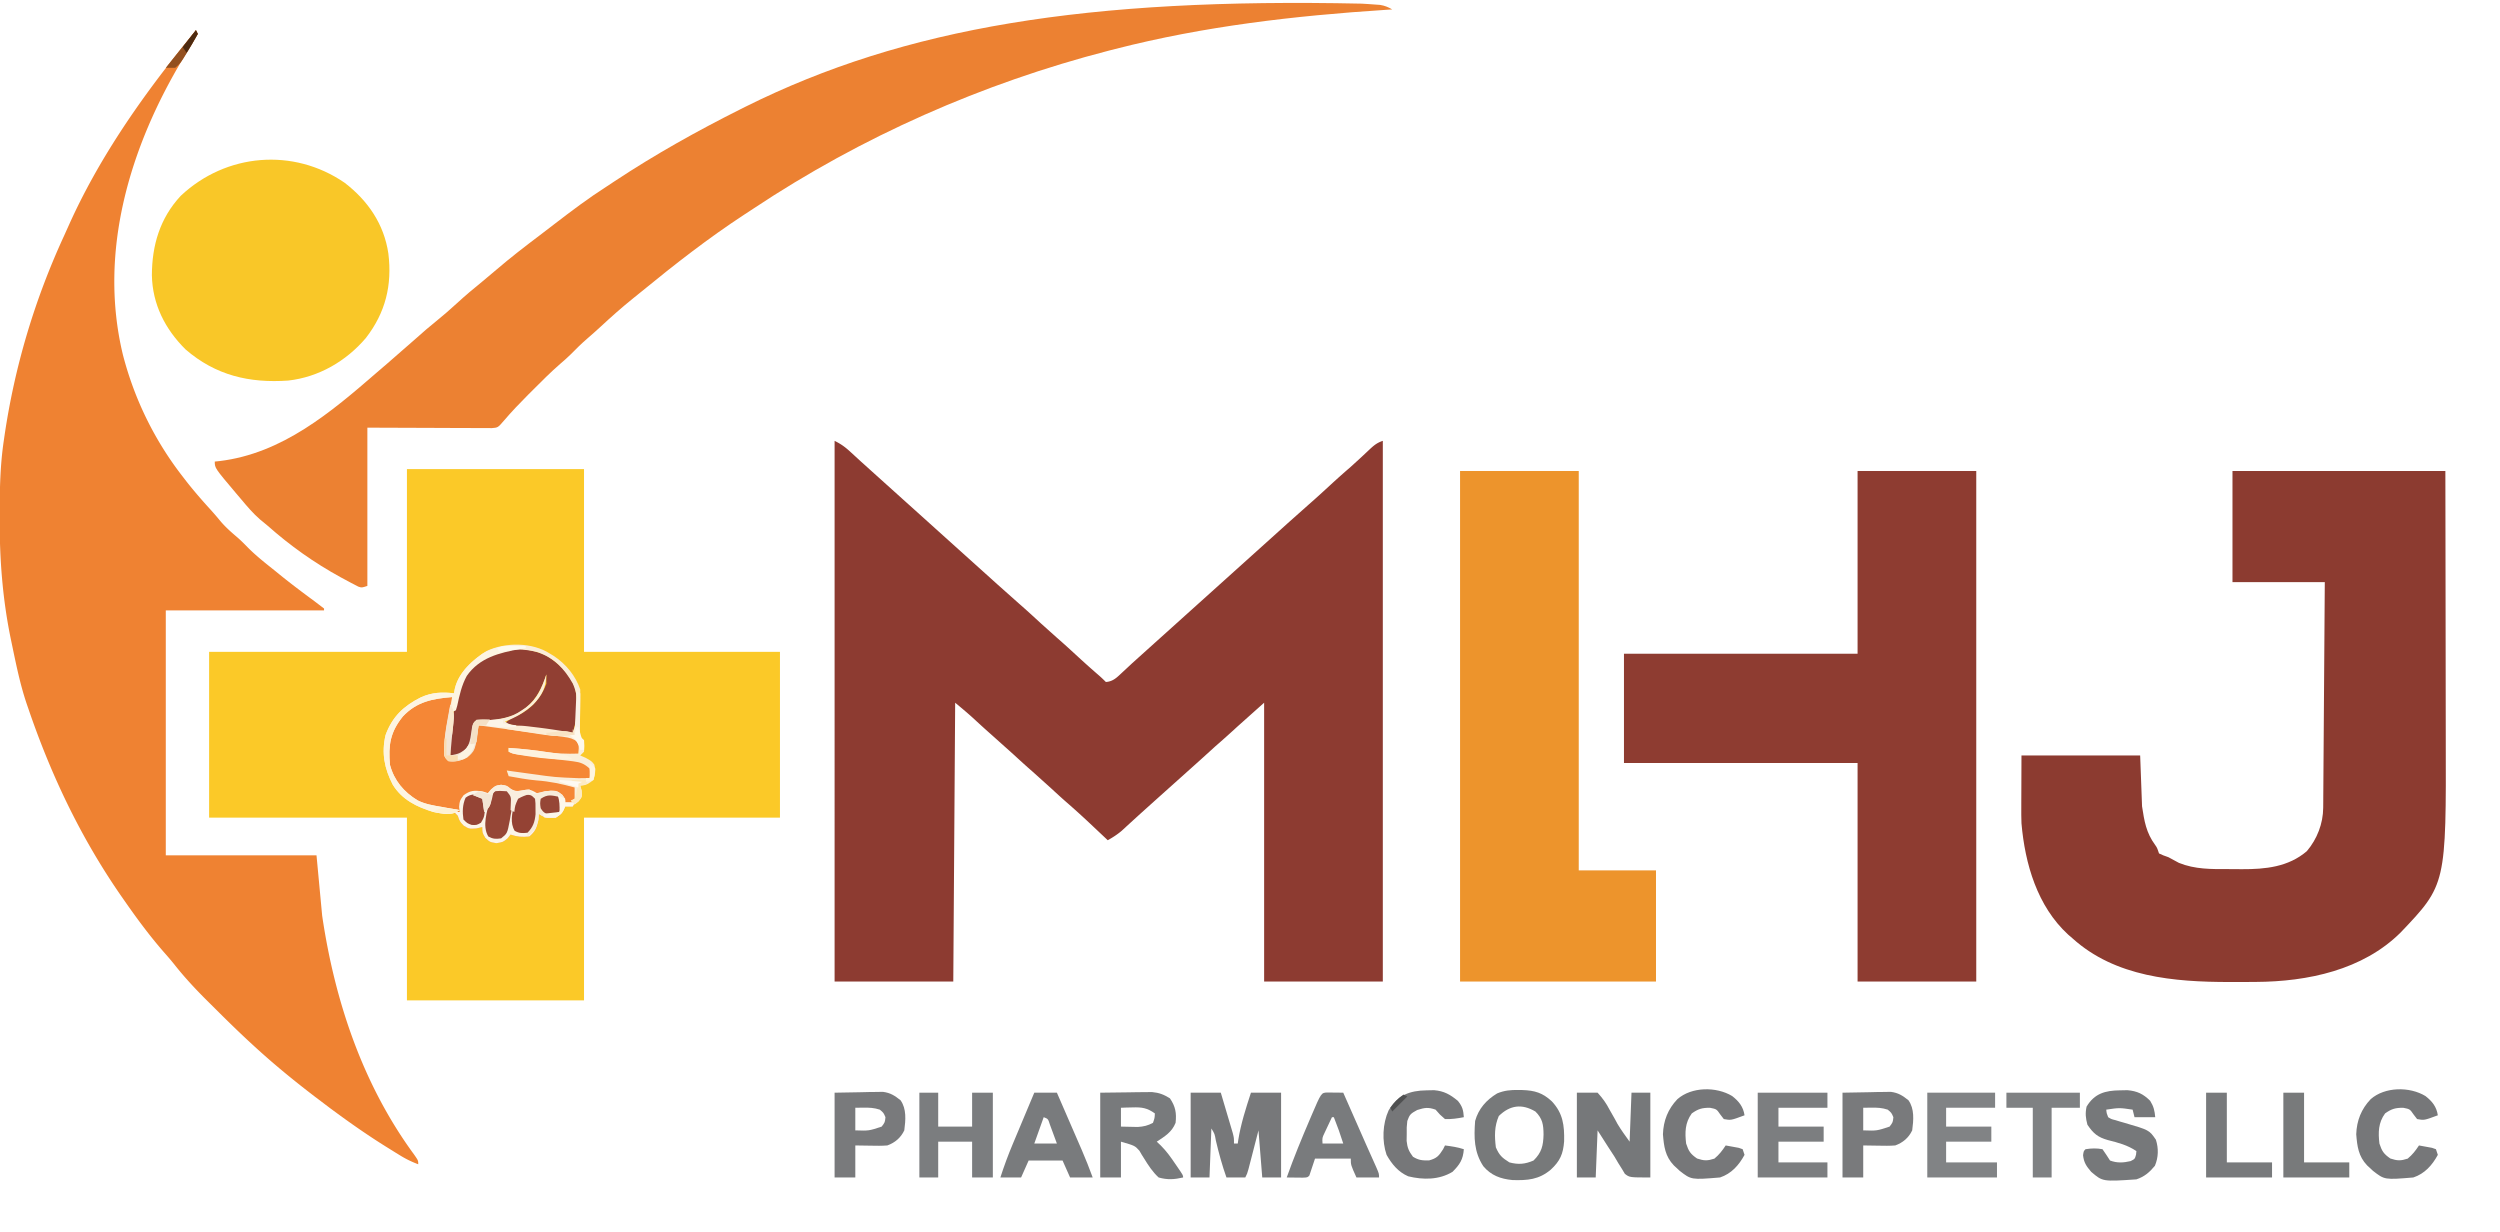 <svg xmlns="http://www.w3.org/2000/svg" width="1327" height="654" xmlns:v="https://vecta.io/nano"><path d="M443 234c3.613 1.807 5.707 3.368 8.625 6.063l2.664 2.441L457 245l5 4.5 60 54 2.492 2.242 5.078 4.578 11.305 10.055c3.968 3.454 7.833 7.015 11.703 10.578L561 338.5c3.923 3.4 7.738 6.916 11.556 10.433a463.8 463.8 0 0 0 10.92 9.727c1.215 1.069 2.379 2.196 3.523 3.34 3.853-.262 5.899-2.443 8.625-5l2.664-2.469L601 352l5-4.5 2.5-2.25 69.992-62.992 5.078-4.578 11.305-10.055c3.968-3.454 7.833-7.015 11.703-10.578a440.06 440.06 0 0 1 10.278-9.149l5.195-4.734 1.631-1.518 3.195-3.004c2.376-2.214 4.001-3.602 7.123-4.643v287h-63V373l-14 12.5c-3.909 3.601-7.859 7.144-11.875 10.625L637 403.5l-12.016 10.766L613 425l-7.48 6.727-5.195 4.734-2.637 2.414-2.363 2.18c-2.325 1.946-4.686 3.46-7.324 4.945l-1.342-1.266-6.158-5.797-2.109-1.99a427.6 427.6 0 0 0-12.533-11.324c-2.664-2.328-5.259-4.723-7.857-7.123l-10-9c-3.391-2.938-6.7-5.961-10-9l-11.934-10.684c-3.5-3.076-6.923-6.236-10.355-9.387-2.842-2.547-5.779-4.987-8.711-7.43l-1 148h-63V234z" fill="#8d3b31"/><path d="M216 249h94v97h104v88H310v97h-94v-97H111v-88h105v-97z" fill="#fbc928"/><path d="M104 16l1 2-3.75 6.375-2.523 4.129-1.354 2.223c-28.379 47.012-45.322 102.811-32.153 157.5C71.315 211.854 82.025 233.742 97 253l1.957 2.539c4.114 5.242 8.458 10.23 12.953 15.148a171.94 171.94 0 0 1 5.152 6c2.711 3.198 5.754 5.86 8.945 8.57 1.867 1.633 3.585 3.331 5.305 5.117 4.549 4.621 9.629 8.581 14.688 12.625l2.367 1.93c6.02 4.885 12.208 9.528 18.452 14.122L172 323v1H88v130h80l3 32c6.649 45.213 21.499 89.634 48.789 126.82C222 616 222 616 222 618c-3.38-1.274-6.408-2.728-9.484-4.617l-2.559-1.571-2.707-1.687-2.814-1.749C195.719 602.908 187.298 597.081 179 591l-3.227-2.363L167 582l-1.642-1.26c-6.623-5.096-13.129-10.312-19.483-15.74l-1.554-1.325c-10.139-8.748-19.803-17.97-29.267-27.436l-5.251-5.211c-6-5.97-11.639-12.015-16.909-18.646-1.6-2.013-3.236-3.961-4.94-5.885C79.958 497.464 72.885 487.897 66 478l-1.335-1.909C43.089 445.074 27.161 411.683 15 376l-.765-2.212c-3.534-10.391-5.684-21.124-7.923-31.85l-.457-2.173c-4.457-21.335-6.07-42.544-6.043-64.327l.002-2.686C-.162 259.737.09 246.896 2 234l.407-2.82C7.849 194.288 18.422 159 34.022 125.132l2.802-6.222C51.93 85.412 73.074 54.59 96 26l2.461-3.086L104 16z" fill="#ef8232"/><path d="M1185 250h113l.098 61.439.053 37.63.037 27.417.023 14.488c.23 78.602.23 78.602-23.965 104.003-20.078 19.949-49.37 26.079-76.82 26.227l-2.662.021-8.451.026-2.913.002c-29.305-.033-60.579-2.567-83.399-23.252l-2.223-1.91c-16.371-15.023-22.922-37.549-24.777-59.09-.116-2.92-.118-5.832-.098-8.754l.003-2.117.032-7.692L1073 401h63l1 27c1.208 7.914 2.191 13.994 6.914 20.449C1145 450 1145 450 1146 453c2.181 1.025 2.181 1.025 5 2l5.547 3c8.578 3.497 17.38 3.341 26.481 3.316l7.003.046c12.35.052 24.643-1.138 34.449-9.572 5.462-6.431 8.619-14.649 8.678-23.016l.03-3.204.017-3.498.03-3.696.068-10.022.076-10.478.138-19.836.16-22.585L1234 309h-49v-59z" fill="#8c3b30"/><path d="M722.813 1.938l3.661.226 3.296.239 2.8.203c2.494.405 4.251 1.141 6.43 2.395l-3.3.212C687.065 8.368 639.312 13.868 592 26l-3.56.909c-67.046 17.325-131.043 45.589-188.718 83.948l-4.785 3.136c-18.877 12.362-36.664 26.23-54.108 40.515l-4.868 3.934c-5.938 4.783-11.586 9.804-17.172 14.988-2.334 2.151-4.697 4.25-7.102 6.32-3.088 2.674-5.963 5.501-8.822 8.417-1.761 1.73-3.575 3.333-5.456 4.931-5.048 4.391-9.754 9.1-14.473 13.84l-2.604 2.592c-4.487 4.494-8.832 9.05-12.957 13.879-3.087 3.567-3.087 3.567-6.237 3.832l-3.701-.013-2.073.001-6.655-.032-4.104-.006-15.232-.064L195 227v84c-3 1-3 1-4.799.386l-2.017-1.054-2.289-1.189-2.458-1.33-2.551-1.367C166.764 298.73 154.021 289.664 142 279l-3.875-3.187c-3.778-3.26-6.929-6.993-10.125-10.812l-2.523-2.969C114 248.449 114 248.449 114 245l2.535-.262c33.348-4.025 59.163-25.909 83.697-47.209l5.408-4.639 15.547-13.578c3.335-3.03 6.745-5.919 10.25-8.75 3.803-3.076 7.463-6.25 11.063-9.562 4.42-4.063 8.968-7.9 13.641-11.668l7.393-6.216c7.461-6.406 15.22-12.371 23.065-18.295l7.733-5.923C303.374 111.942 312.386 105.149 322 99l4.395-2.906C347.846 81.921 370.034 69.512 393 58l2.707-1.359c84.643-42.176 181.523-57.83 327.106-54.703z" fill="#ec8132"/><path d="M986 250h63v271h-63V405H862v-58h124v-97z" fill="#8e3c31"/><path d="M775 250h63v212h41v59H775V250z" fill="#ed942c"/><path d="M182.867 96.965c12.453 9.538 20.987 22.027 23.283 37.632 2.056 16.762-1.506 31.332-11.943 44.81C183.749 191.697 169.199 200.178 153 202c-20.579 1.452-38.558-2.715-54.531-16.551-10.863-10.777-17.554-23.996-17.849-39.336.036-15.872 4.269-30.351 15.353-42.211 24.081-22.597 59.71-25.567 86.895-6.937z" fill="#f9c728"/><path d="M240 370l-.937 8.75-.264 2.5-.264 2.422-.238 2.222c-.295 2.088-.783 4.063-1.297 6.106l-.125 5.188-.008 2.668c-.106 2.127-.106 2.127 1.133 3.145 4.468-.149 7.042-.383 10.813-2.812 3.207-4.673 4.107-9.68 5.188-15.187 6.066-.135 11.825.361 17.828 1.207l2.762.382 5.738.81 8.781 1.205 5.594.791 2.645.351c7.45 1.096 7.45 1.096 10.652 4.255-.375 2.938-.375 2.938-1 6-6.812 3.406-17.431.168-24.562-1l-3.635-.578L270 397v2l6.961.965 5.986.831c4.703.648 9.397 1.263 14.123 1.709l2.313.227 4.248.358c4.581.445 7.048 1.755 10.369 4.911-.375 2.438-.375 2.438-1 5-7.524 3.762-19.608.258-27.5-.937l-3.82-.553c-9.224-1.358-9.224-1.358-12.68-2.51l1 2c2.435.664 2.435.664 5.375 1.063l3.305.508c2.943.381 5.862.652 8.82.867 15.152 1.215 15.152 1.215 18.5 4.563.263 3.948.09 6.604-2 10h-4l-.812 1.875C298 432 298 432 295 434c-4.075.34-5.53.313-9-2l-.25 3.188c-.826 4.198-1.528 6.014-4.75 8.813-3.804.4-6.377.208-10-1l-1.562 2c-2.437 2-2.437 2-5.937 2.563-3.5-.562-3.5-.562-5.937-2.875C256 442 256 442 256 439l-3.187.75c-3.812.25-3.812.25-6.687-1.5C244 436 244 436 243 433c-2.427-2.427-4.424-2.604-7.714-3.241-11.293-2.204-19.214-6.16-26.13-15.669-4.045-7.31-4.729-16.504-2.469-24.531.95-2.023 2.005-3.748 3.313-5.559l1.25-1.824c4.232-5.542 10.28-9.854 16.996-11.84 3.921-.478 7.809-.413 11.754-.336z" fill="#f58736"/><path d="M290 348c7.031 4.353 12.107 9.494 15.313 17.125 1.468 8.275 1.226 15.898-1.312 23.875l-12.375-1.375-3.504-.383c-6.791-.767-13.449-1.757-20.121-3.242 2.176-2.176 3.887-2.898 6.688-4.125 7.257-3.555 12.437-9.263 15.313-16.875.041-1.666.048-3.334 0-5l-.777 2.344c-3.272 8.901-7.288 14.604-15.828 18.996-6.66 2.7-13.254 3.411-20.395 3.66-1.175 3.357-2.146 6.649-2.875 10.125-.903 3.627-1.911 5.732-5.125 7.875-3.25.25-3.25.25-6 0-.232-7.59.345-14.669 1.75-22.125l.477-2.801c1.678-9.152 4.628-17.763 11.773-24.074 2.89-1.925 5.852-3.538 9-5l2.391-1.117c8.017-2.712 18.029-1.452 25.609 2.117z" fill="#913f33"/><path d="M632 580h16l3.5 11.813 1.012 3.393.957 3.252.889 2.999C655 604 655 604 655 607h2l.262-1.844c1.396-8.711 4.017-16.778 6.738-25.156h16v45h-10l-2-25-3.859 14.958-.731 2.815-.746 2.888C662 623 662 623 661 625h-10c-2.313-6.475-4.056-12.995-5.642-19.678-.598-3.447-.598-3.447-2.358-6.322l-1 26h-10v-45z" fill="#77787a"/><path d="M584 580l15.125-.187 4.739-.083 3.769-.023 3.84-.048c3.87.374 6.24 1.295 9.527 3.341 2.955 4.333 3.566 7.811 3 13-2.015 4.978-5.655 7.131-10 10l2.199 2.078c2.957 2.958 5.278 6.214 7.613 9.672l1.232 1.785C628 623.856 628 623.856 628 625c-4.659 1.082-8.373 1.328-13 0-3.167-2.896-5.448-6.409-7.688-10.045l-1.362-2.162-1.146-1.984c-2.41-2.668-2.41-2.668-9.803-4.809v19h-11v-45zm11 8v10l5.688.125 3.199.07c3.178-.199 5.314-.694 8.113-2.195.894-2.548.894-2.548 1-5-4.067-2.918-6.849-3.338-11.812-3.187l-3.52.082L595 588z" fill="#787a7c"/><path d="M837 580h11c2.844 3.156 4.463 5.407 6.375 9.063l2.898 5.098 1.232 2.301c1.951 3.315 4.259 6.409 6.495 9.539l1-26h10v45c-11 0-11 0-13.508-1.914l-1.617-2.711-1.883-2.996L857 614l-3.652-5.614L848 600l-1 25h-10v-45z" fill="#76787a"/><path d="M805.875 578.563l2.146.025c6.695.217 10.855 1.506 15.713 6.026 5.914 6.351 6.687 12.722 6.504 21.199-.5 6.688-2.154 10.496-7.113 15.063-6.252 5.272-12.345 5.737-20.316 5.496-6.302-.614-11.355-2.445-15.492-7.379-4.94-7.586-4.977-15.188-4.316-23.992 1.793-6.461 5.954-11.165 11.672-14.609 3.82-1.596 7.129-1.889 11.203-1.828zm-10.312 13.813C793.185 597.89 793.27 603.087 794 609c1.835 4.258 3.289 5.554 7.188 8 4.805 1.26 8.254.966 12.813-1 4.319-4.211 5.172-7.928 5.313-13.812-.063-5.228-.477-8.352-4.312-12.187-7.199-4.27-13.515-3.396-19.437 2.375z" fill="#77797a"/><path d="M292 347l2.066 1.25c6.324 4.224 11.515 10.494 13.934 17.75.06 1.896.061 3.795.027 5.691l-.037 3.361-.117 7.031-.033 3.357-.051 3.084c-.041 2.651-.041 2.651 2.211 4.474.25 3 .25 3 0 6l-2 2 2.875 1.25C314 404 314 404 315.438 405.813c.804 3.125.542 5.117-.437 8.188-2.408 1.852-3.927 3-7 3l.75 2.75c.25 3.25.25 3.25-1.687 5.625L305 427l-2-2 2-1v-6c-6.738-1.87-13.199-3.261-20.176-3.75-4.987-.441-9.9-1.365-14.824-2.25l-1-3 1.877.26 8.561 1.178 2.951.408c12.29 1.717 12.29 1.717 24.674 2.217l3.41-.027L313 413c.334-2.374.334-2.374 0-5-2.761-2.584-4.962-3.43-8.676-3.879l-2.739-.35-2.897-.333-2.964-.373L287 402l-8.75-1.125-3.547-.445C272 400 272 400 270 399v-2c6.403.446 12.719 1.074 19.063 2.063 6.03.905 11.85 1.161 17.938.938.25-2.916.25-2.916 0-6-3.051-2.034-4.402-2.39-7.93-2.87l-3.033-.424-3.267-.433-3.35-.462-10.607-1.436-7.186-.984L254 385l-.374 2.515-.513 3.29-.499 3.265c-.756 3.604-1.814 5.53-4.615 7.93-3.379 1.819-6.176 2.413-10 2-2-2-2-2-2.266-3.974.043-6.726.963-13.061 2.266-19.651l.578-3.043L240 370c-10.389.868-18.729 2.425-26.098 10.219-6.72 8.279-7.857 15.177-6.902 25.781 2.229 8.339 7.373 14.381 14.655 18.836 4.092 2.031 8.37 2.725 12.845 3.476l2.781.51L244 430c-4.622 3.081-8.695 2.02-14 1-8.775-2.657-16.678-6.544-21.562-14.566-4.392-8.573-6.012-16.641-3.789-26.23 3.557-9.79 9.644-15.522 18.854-20.106 5.854-2.621 11.213-2.822 17.498-2.097l.375-2.262c2.031-8.897 9.377-15.431 16.832-20.129 10.017-4.847 24.419-4.744 33.793 1.391zm-44.75 10.938c-7.555 11.524-8.73 29.76-8.25 43.063 2.788.503 2.788.503 6 0 5.006-4.21 5.783-8.354 6.641-14.707C252 384 252 384 253 383l5.371-.594c6.849-.681 12.897-1.304 18.629-5.406l2.074-1.395c6.158-4.678 8.47-10.416 10.926-17.605-.25 6.999-2.163 10.943-7 16-4.579 4.106-9.259 6.847-15 9 3.466 2.311 5.641 2.542 9.75 3.07l1.983.26 4.146.529 6.34.816c6.868.959 6.868.959 13.781 1.324 3.027-8.135 3.671-18.119.039-26.164-4.538-8.019-9.877-13.577-18.664-16.648-14.704-3.894-28.272.034-38.125 11.75z" fill="#faeeda"/><path d="M1125.313 578.75l3.926-.078c5.169.451 8.42 1.986 12.074 5.641 1.864 2.969 2.365 5.223 2.688 8.688h-11l-1-4c-7.028-1.039-7.028-1.039-14 0 .205 1.968.205 1.968 1 4 1.689 1.036 1.689 1.036 3.824 1.563l2.369.727 2.494.711c13.138 3.835 13.138 3.835 16.668 8.973 1.478 4.649 1.347 9.363-.543 13.84-2.856 3.447-5.546 5.765-9.812 7.188-17.903 1.215-17.903 1.215-24-4-2.575-3.026-3.873-4.86-4.312-8.812C1106 611 1106 611 1107 610c3.069-.492 5.943-.596 9 0 1.381 1.967 2.715 3.969 4 6 3.747 1.411 7.09 1.213 10.938.313 2.237-1.135 2.237-1.135 2.875-3.437L1134 611c-4.688-3.177-9.697-4.487-15.117-5.842-5.393-1.521-7.739-3.493-10.883-8.158-.941-3.574-1.211-6.018-.437-9.625 4.233-6.994 9.907-8.532 17.75-8.625z" fill="#76787a"/><path d="M266 416.563c3 .438 3 .438 4.875 2 2.961 2.003 4.834 1.227 8.234.629 2.467-.25 3.778.601 5.891 1.809 1.887-.367 1.887-.367 4-1 6.272-.56 6.272-.56 9.438 1.875C300 424 300 424 300 426h5l-1 2h-4l-.812 1.875C298 432 298 432 295 434c-4.075.34-5.53.313-9-2l-.25 3.188c-.826 4.198-1.528 6.014-4.75 8.813-3.804.4-6.377.208-10-1l-1.562 2c-2.437 2-2.437 2-5.937 2.563-3.5-.562-3.5-.562-5.937-2.875C256 442 256 442 256 439l-3.187.75c-3.812.25-3.812.25-6.687-1.5C244 436 244 436 243 433l-2-2h3l-.312-2.687C244 425 244 425 246.063 422.125c3.633-2.628 5.544-2.613 9.938-2.125l3 1 1.625-2c2.375-2 2.375-2 5.375-2.437z" fill="#fbf5e9"/><path d="M933 580h37v8h-26v10h24v8h-24v11h26v8h-37v-45z" fill="#7c7e80"/><path d="M488 580h10v18h18v-18h11v45h-11v-19h-18v19h-10v-45z" fill="#7b7d7f"/><path d="M1023 580h36v8h-26v10h24v8h-24v11h27v8h-37v-45z" fill="#818385"/><path d="M704.504 579.902l3.059.035 3.066.027L713 580l1.313 2.978 4.875 11.054 2.101 4.763 2.041 4.627 1.983 4.499 5.171 11.552C732 623 732 623 732 625h-12c-3-6.625-3-6.625-3-10h-19l-3 9c-1 1-1 1-3.504 1.098l-3.059-.035-3.066-.027L683 625c3.711-10.481 7.935-20.722 12.313-30.937l.825-1.931c5.177-12.105 5.177-12.105 8.367-12.23zM707 593l-2.5 5.313-1.406 2.988c-1.282 2.677-1.282 2.677-1.094 5.699h11c-2.314-7.068-2.314-7.068-5-14h-1zm-158-13h12l6.671 15.369 2.267 5.22 3.269 7.537 1.014 2.327c2.076 4.801 3.979 9.636 5.779 14.548h-12l-4-9h-18l-4 9h-11c1.951-6.041 4.107-11.907 6.574-17.754l.996-2.383 3.117-7.426 2.127-5.08L549 580zm5 13l-5 14h12l-2.375-6.437-1.336-3.621c-.96-3.043-.96-3.043-3.289-3.941z" fill="#797b7d"/><path d="M978 580l14.125-.25 4.422-.11 3.523-.03 3.586-.063c4.037.548 6.172 1.95 9.343 4.454 3.279 4.58 2.709 10.643 2 16-1.885 3.936-4.918 6.523-9 8-2.923.238-5.82.188-8.75.125L989 608v17h-11v-45zm11 8v12c7.212.249 7.212.249 14-2 1.728-2.278 1.728-2.278 2-5-1.01-2.346-1.01-2.346-3-4-2.957-.983-5.649-1.108-8.75-1.062L989 588zm-546-8l14.125-.25 4.422-.11 3.523-.03 3.586-.063c4.037.548 6.172 1.95 9.343 4.454 3.279 4.58 2.709 10.643 2 16-1.885 3.936-4.918 6.523-9 8-2.923.238-5.82.188-8.75.125L454 608v17h-11v-45zm11 8v12c7.212.249 7.212.249 14-2 1.728-2.278 1.728-2.278 2-5-1.01-2.346-1.01-2.346-3-4-2.957-.983-5.649-1.108-8.75-1.062L454 588z" fill="#797a7c"/><path d="M757.313 578.75l3.926-.078c5.306.463 8.51 2.299 12.574 5.641 2.445 3.004 2.921 4.872 3.188 8.688-3.357.658-6.574 1.143-10 1-2.75-2.375-2.75-2.375-5-5-3.947-1.373-5.737-1.083-9.75.188-3.439 1.918-4.005 2.275-5.25 5.813-.355 3.336-.355 3.336-.312 6.938l-.051 3.652c.389 3.653 1.166 5.504 3.363 8.41 3.077 1.88 4.935 2.001 8.563 1.938 4.105-1.119 5.196-2.402 7.438-5.937l1-2c3.469.458 6.674.891 10 2-.39 5.458-2.155 8.155-6 12-7.108 4.316-15.554 4.33-23.543 2.379C742.2 622.091 738.783 617.93 736 613c-2.534-7.306-2.133-16.594 1.063-23.562 4.68-8.107 11.139-10.579 20.25-10.687zm530.136 3.043c3.577 2.784 5.88 5.678 6.551 10.207-7.238 2.693-7.238 2.693-11 2l-1.875-2.437c-1.968-2.856-1.968-2.856-5.5-3.562-4.216 0-6.185.576-9.625 3-3.618 4.945-3.691 10.101-3 16 1.327 4.053 2.304 5.521 5.813 7.938 3.686 1.229 5.506 1.263 9.188.063 2.586-2.155 4.126-4.189 6-7l4.438.813 2.496.457 2.066.73 1 3c-2.986 5.494-6.964 9.988-13 12-15.255 1.267-15.255 1.267-21.422-3.52L1258 620l-1.516-1.387c-4.629-4.855-5.288-10.143-5.797-16.551.24-7.208 2.681-13.4 7.672-18.621 7.54-6.625 20.649-6.764 29.09-1.648zm-368 0c3.577 2.784 5.88 5.678 6.551 10.207-7.238 2.693-7.238 2.693-11 2l-1.875-2.437c-1.968-2.856-1.968-2.856-5.5-3.562-4.216 0-6.185.576-9.625 3-3.618 4.945-3.691 10.101-3 16 1.327 4.053 2.304 5.521 5.813 7.938 3.686 1.229 5.506 1.263 9.188.063 2.586-2.155 4.126-4.189 6-7l4.438.813 2.496.457L925 610l1 3c-2.986 5.494-6.964 9.988-13 12-15.255 1.267-15.255 1.267-21.422-3.52L890 620l-1.516-1.387c-4.629-4.855-5.288-10.143-5.797-16.551.24-7.208 2.681-13.4 7.672-18.621 7.54-6.625 20.649-6.764 29.09-1.648z" fill="#767779"/><path d="M1212 580h11v37h24v8h-35v-45z" fill="#787a7b"/><path d="M1171 580h11v37h24v8h-35v-45z" fill="#787a7c"/><path d="M1065 580h39v8h-15v37h-10v-37h-14v-8z" fill="#7f8183"/><path d="M292.313 419.688c3.688.313 3.688.313 6.125 2.188C300 424 300 424 300 426h5l-1 2h-4l-.812 1.875C298 432 298 432 295 434c-4.075.34-5.53.313-9-2l-.187 3.188c-.947 4.442-2.404 5.928-5.812 8.813v-2l-2.312.188C275 442 275 442 273.188 441c-2.553-4.299-1.356-9.253-.312-13.875C274 424 274 424 276 422c2.785-.379 2.785-.379 6.063-.562 3.963-.231 6.538-1.4 10.25-1.75z" fill="#f7ecdb"/><path d="M279 343v1l-3 .516c-10.947 1.97-21.472 4.582-28.219 14.227-2.728 4.98-3.895 10.293-5.07 15.816L242 377l-2 1v-8c-10.389.868-18.729 2.425-26.098 10.219-6.72 8.279-7.857 15.177-6.902 25.781 2.229 8.339 7.373 14.381 14.655 18.836 4.092 2.031 8.37 2.725 12.845 3.476l2.781.51L244 430c-4.622 3.081-8.695 2.02-14 1-8.775-2.657-16.678-6.544-21.562-14.566-4.392-8.573-6.012-16.641-3.789-26.23 3.557-9.79 9.644-15.522 18.854-20.106 5.854-2.621 11.213-2.822 17.498-2.097l.375-2.262c1.85-8.104 8.091-14.013 14.625-18.738 7.417-4.393 14.552-4.477 23-4z" fill="#fdf5e2"/><path d="M266.5 418.563c2.5.438 2.5.438 4.168 2.172 2.336 3.973 1.068 7.888.332 12.266l-.418 2.547c-1.306 6.831-1.306 6.831-4.582 9.453-2.788.418-4.335.367-6.812-1-3.388-5.705-.584-13.384.863-19.363 1.33-3.694 2.529-5.388 6.449-6.074z" fill="#964636"/><path d="M279 421.75c3 .25 3 .25 5 2.25.266 2.426.266 2.426.25 5.313l.016 2.863c-.386 4.107-1.337 6.895-4.266 9.824-2.74.351-4.376.344-6.812-1-2.553-4.299-1.356-9.253-.312-13.875 1.413-3.925 1.893-5.022 6.125-5.375z" fill="#944234"/><path d="M239 374c2.095 3.395 2.121 5.639 1.688 9.563l-.328 3.176L240 390l-.562 6.25L239 401c4.798-.964 4.798-.964 8.664-3.727 1.572-2.676 1.973-4.833 2.398-7.898.727-5.164.727-5.164 2.938-7.375h7l-2 3h-4l-.297 2.449c-1.536 10.979-1.536 10.979-5.703 14.551-3.379 1.819-6.176 2.413-10 2-2.359-2.359-2.296-2.791-2.312-6 .131-8.083 1.861-16.07 3.313-24z" fill="#f3e5d5"/><path d="M255 422c2.49 2.49 2.324 3.432 2.375 6.875-.075 3.455-.191 4.832-2.062 7.813C253 438 253 438 250.375 437.875 248 437 248 437 246 435c-.601-4.044-.523-7.809 1.125-11.562 2.695-2.066 4.573-1.859 7.875-1.437z" fill="#954435"/><path d="M266 416.563c3 .438 3 .438 4.875 2 2.576 1.742 3.27 1.472 6.25 1L281 419l2 2-1.68.41c-2.301.684-4.251 1.365-6.32 2.59-1.611 3.549-1.611 3.549-2 7l-2-1 .125-3.312c.196-3.776.196-3.776-2.125-6.687-3.584-.25-3.584-.25-7 0l-.812 3.813c-.783 3.182-1.441 5.19-4.187 7.188l-1-7-5-2 3-2 2.438.625L259 421l1.938-1.937C263 417 263 417 266 416.563z" fill="#f9eede"/><path d="M297 423c1.332 5.447 1.332 5.447-.125 7.875-2.508 1.505-3.996 1.557-6.875 1.125-1.812-1.187-1.812-1.187-3-3-.375-2.562-.375-2.562 0-5 3.85-2.567 5.586-1.833 10-1z" fill="#964636"/><path d="M270 397c7.413.429 14.727 1.319 22.063 2.438l2.525.37 2.385.376 2.133.33C301 401 301 401 304 403c-7.687.422-15.039-.287-22.625-1.437l-2.694-.407c-6.397-1.013-6.397-1.013-8.681-2.155v-2z" fill="#fdf2df"/><path d="M282.563 385.813l2.4.283A311.25 311.25 0 0 1 304 389l1-2v3c-7.718 1.549-14.79.273-22.5-.937l-3.937-.592L269 387v-1c4.686-1.314 8.817-.779 13.563-.187z" fill="#fcedd6"/><path d="M306 367l2 1-.032 2.08-.093 9.295-.051 3.273-.02 3.125-.032 2.888c-.004 2.531-.004 2.531 2.227 4.338v5h-2l-.75-2.312c-1.36-2.924-2.566-3.988-5.25-5.687h3l1-23z" fill="#f9f2e7"/><path d="M104 16l1 2-4.25 7.438-1.238 2.064C95.82 33.561 95.82 33.561 93 36h-5l16-20z" fill="#93501f"/><path d="M296 422l4 2v2h5l-1 2h-4l-.812 1.875C298 432 298 432 295 434h-6l-1-2 9-1c.074-3.343.065-5.804-1-9z" fill="#fcf7eb"/><path d="M267 382v2l7 1v1c-7.044.211-13.241.08-20-2v-1c4.394-.857 8.526-1.089 13-1z" fill="#fcf5e8"/><path d="M256.625 381.875L260 382l-2 3h-4l-1 9-3 1 .375-5.375.211-3.023c.678-4.262 1.789-4.58 6.039-4.727z" fill="#f4e0c5"/><path d="M303 414h8l1 2-4 1 .75 2.75c.25 3.25.25 3.25-1.687 5.625L305 427l-2-2 2-1c.685-1.888.685-1.888 1.125-4.062l.508-2.223L307 416l-4-2z" fill="#fdeac3"/><path d="M254 420l7 2c-.615 5.538-.615 5.538-2.562 7.875L257 431l-1-7-5-2 3-2z" fill="#f3e5d4"/><path d="M249 395h3c-1.256 3.872-2.34 6.068-6 8-3.25.188-3.25.188-6 0l3-2c3.537-2.54 3.537-2.54 6-6z" fill="#fcf3e2"/><path d="M306 386h1l.938 2.938c.758 2.903.758 2.903 2.063 4.063v5h-2l-.75-2.312c-1.36-2.924-2.566-3.988-5.25-5.687h3l1-4z" fill="#fef9ed"/><path d="M304 387l1 3c-5.376.849-9.654 1.002-15 0v-1l5.313-.562 2.988-.316C301 388 301 388 304 389v-2z" fill="#f8e3c4"/><path d="M239 374c2.263 3.558 2.073 6.125 1.625 10.25l-.336 3.266L240 390c-2.263-3.558-2.073-6.125-1.625-10.25l.336-3.266L239 374z" fill="#fae8cd"/><path d="M104 16l1 2-2.937 5.125-1.715 2.758L99 28l-2-3 7-9z" fill="#4d2a10"/><path d="M236 392h1v9h6v3c-2.375.125-2.375.125-5 0-2-2-2-2-2.195-4.383l.07-2.742.055-2.758L236 392z" fill="#fadcb0"/><path d="M238.688 429.375l3.012.336L244 430c-3.549 2.366-4.576 2.109-8.687 1.625l-3.012-.336L230 431c3.549-2.366 4.576-2.109 8.688-1.625z" fill="#fef1d3"/><path d="M313 405c1.563 1.125 1.563 1.125 3 3-.312 3.188-.312 3.188-1 6l-4 1v-2h2v-8z" fill="#fef5e0"/><path d="M272.625 342.938l3.602.027L279 343v1l-14 2-1-2c2.884-1.442 5.417-1.094 8.625-1.062z" fill="#fdfaee"/><path d="M745 581l2 1-8 8-1-2c2.219-2.908 3.93-4.953 7-7z" fill="#4f5051"/><path d="M297 414l12 1-2 1v2l-10-3v-1z" fill="#fefaf3"/></svg>